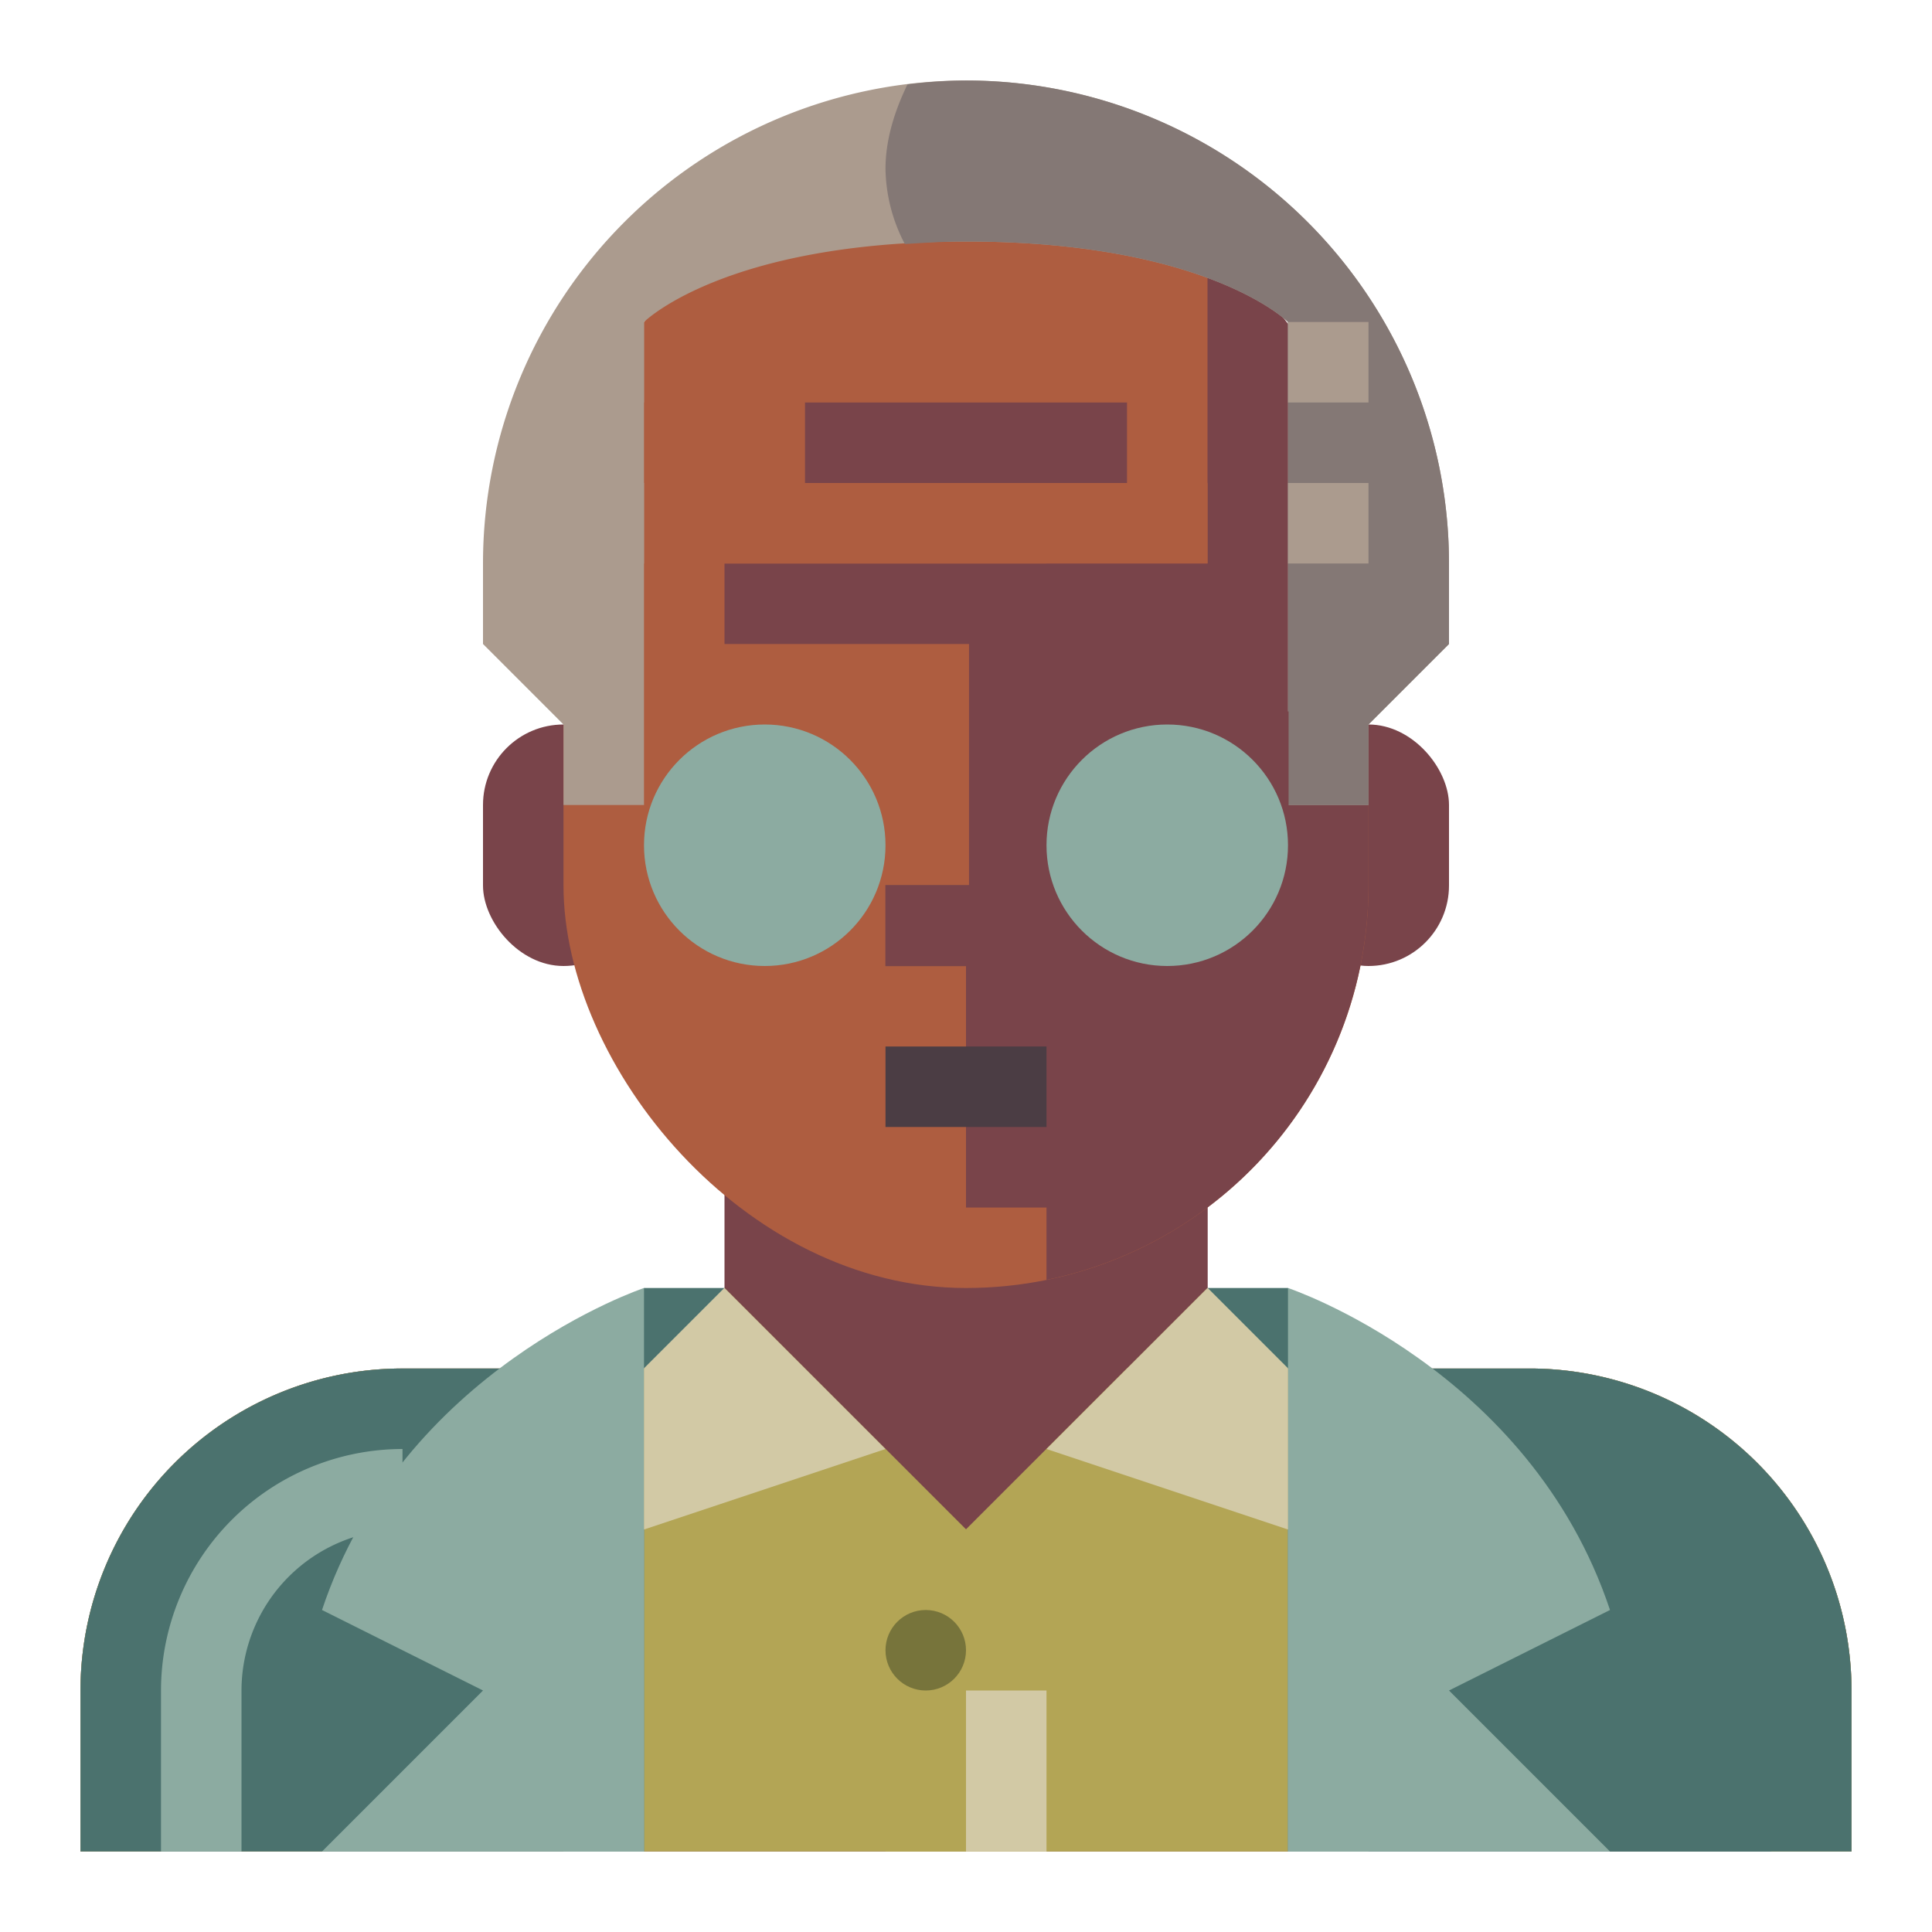 <svg xmlns="http://www.w3.org/2000/svg" viewBox="0 0 512 512" preserveAspectRatio="xMidYMid meet">
<title>Afro Male Scientist</title>
<g id="afro-male-scientist" data-name="Afro Male Scientist">
    <rect
       x="298.667"
       y="192"
       width="21.333"
       height="21.333"
       style="fill:#4b3d44"
       id="rect18" />
    <rect
       x="341.333"
       y="192"
       width="42.667"
       height="64"
       rx="21.333"
       ry="21.333"
       style="fill:#79444a;fill-opacity:1"
       id="rect1" />
    <rect
       x="128"
       y="192"
       width="42.667"
       height="64"
       rx="21.333"
       ry="21.333"
       style="fill:#79444a;fill-opacity:1"
       id="rect2" />
    <path
       d="m 192,277.333 v 64 a 21.333,21.333 0 0 1 -21.333,21.333 h -64 A 85.333,85.333 0 0 0 21.333,448 v 42.667 H 490.667 V 448 a 85.333,85.333 0 0 0 -85.333,-85.333 h -64 A 21.333,21.333 0 0 1 320,341.333 v -64 z"
       style="fill:#79444a;fill-opacity:1"
       id="path2" />
    <path
       d="M 341.333,362.667 A 21.334,21.334 0 0 1 320,341.333 v -64 h -64 v 85.333 h 21.333 V 384 h -42.667 v 21.333 a 21.333,21.333 0 1 0 42.667,0 h 85.333 v -42.667 z"
       style="fill:#79444a;fill-opacity:1"
       id="path3" />
    <path
       d="m 234.667,426.667 v 64 h 256 V 448 a 85.333,85.333 0 0 0 -85.333,-85.333 h -64 L 320,341.333 298.667,362.667 Z"
       style="fill:#b3a555"
       id="path4" />
    <polygon
       points="256,490.667 256,405.333 298.667,362.667 362.667,362.667 362.667,426.667 277.333,490.667 "
       style="fill:#b3a555"
       id="polygon4" />
    <path
       d="m 192,341.333 21.333,21.333 64,64 v 64 h -256 V 448 a 85.333,85.333 0 0 1 85.333,-85.333 h 64 z"
       style="fill:#b3a555"
       id="path5" />
    <path
       d="M 170.667,341.333 H 192 l -21.333,21.333 v 128 H 21.333 V 448 a 85.333,85.333 0 0 1 85.333,-85.333 h 42.667 z"
       style="fill:#4b726e;fill-opacity:1"
       id="path6" />
    <path
       d="m 320,341.333 21.333,21.333 v 128 H 490.667 V 448 a 85.333,85.333 0 0 0 -85.333,-85.333 h -42.667 l -21.333,-21.333 z"
       style="fill:#4b726e;fill-opacity:1"
       id="path7" />
    <path
       d="m 362.667,362.667 c 0,0 85.333,21.333 106.667,128 H 362.667 Z"
       style="fill:#4b726e"
       id="path8" />
    <path
       d="m 341.333,341.333 c 0,0 64,21.333 85.333,85.333 L 384,448 l 42.667,42.667 h -85.333 z"
       style="fill:#8caba1"
       id="path9" />
    <path
       d="m 170.667,341.333 c 0,0 -64,21.333 -85.333,85.333 L 128,448 85.333,490.667 h 85.333 z"
       style="fill:#8caba1"
       id="path10" />
    <polygon
       points="170.667,490.667 149.333,490.667 149.333,384 170.667,362.667 "
       style="fill:#8caba1"
       id="polygon10" />
    <polygon
       points="362.667,490.667 341.333,490.667 341.333,362.667 362.667,384 "
       style="fill:#8caba1"
       id="polygon11" />
    <path
       d="M 64,490.667 H 42.667 V 448 a 64.07,64.07 0 0 1 64,-64 v 21.333 A 42.709,42.709 0 0 0 64,448 Z"
       style="fill:#8caba1;fill-opacity:1"
       id="path11" />
    <polygon
       points="192,426.667 277.333,426.667 234.667,384 192,384 "
       style="fill:#b3a555"
       id="polygon12" />
    <rect
       x="149.333"
       y="42.667"
       width="213.333"
       height="298.667"
       rx="106.667"
       ry="106.667"
       style="fill:#ae5d40"
       id="rect12" />
    <path
       d="m 320,64.483 v 84.85 h -42.667 v 21.333 H 320 v 42.667 a 21.333,21.333 0 0 1 21.333,21.333 v 8e-5 A 21.333,21.333 0 0 1 320,256 h -64 v 64 h 21.333 v 19.184 a 106.691,106.691 0 0 0 85.333,-104.517 v -85.333 c 0,-34.784 -16.901,-65.379 -42.667,-84.85 z"
       style="fill:#79444a;fill-opacity:1"
       id="path12" />
    <path
       d="m 149.333,213.333 h 21.333 v -128 C 170.667,85.333 192,64 256,64 c 64,0 85.333,21.333 85.333,21.333 v 128 h 21.333 L 362.667,192 384,170.667 V 149.333 A 128,128 0 0 0 256,21.333 h -2.6e-4 A 128,128 0 0 0 128,149.333 v 21.333 L 149.333,192 Z"
       style="fill:#ab9b8e;fill-opacity:1"
       id="path13" />
    <path
       d="m 256,21.333 a 128.802,128.802 0 0 0 -15.507,1.03 c -3.273,6.749 -5.827,14.434 -5.827,22.444 a 44.113,44.113 0 0 0 5.13,19.867 C 244.974,64.348 250.12,64 256,64 c 64,0 85.333,21.333 85.333,21.333 v 128 h 21.333 V 192 L 384,170.667 v -21.333 a 128,128 0 0 0 -128,-128 z"
       style="fill:#847875;fill-opacity:1"
       id="path14" />
    <rect
       x="149.333"
       y="85.333"
       width="21.333"
       height="21.333"
       style="fill:#ab9b8e"
       id="rect14" />
    <rect
       x="149.333"
       y="128"
       width="21.333"
       height="21.333"
       style="fill:#ab9b8e"
       id="rect15" />
    <rect
       x="341.333"
       y="85.333"
       width="21.333"
       height="21.333"
       style="fill:#ab9b8e;fill-opacity:1"
       id="rect16" />
    <rect
       x="341.333"
       y="128"
       width="21.333"
       height="21.333"
       style="fill:#ab9b8e;fill-opacity:1"
       id="rect17" />
    <rect
       x="276.074"
       y="188.536"
       width="65.417"
       height="81.712"
       style="fill:#79444a;fill-opacity:1;stroke-width:2.423"
       id="rect25" />
    <circle
       cx="202.667"
       cy="224"
       r="32"
       style="fill:#8caba1"
       id="circle17" />
    <polygon
       points="277.333,192 320,192 320,170.667 256,170.667 256,234.667 234.667,234.667 234.667,256 277.333,256 "
       style="fill:#79444a;fill-opacity:1"
       id="polygon18"
       transform="matrix(1.039,0,0,1.008,-9.185,-2.004)" />
    <circle
       cx="309.333"
       cy="224"
       r="32"
       style="fill:#8caba1"
       id="circle18" />
    <rect
       x="234.667"
       y="277.333"
       width="42.667"
       height="21.333"
       style="fill:#4b3d44;fill-opacity:1"
       id="rect20" />
    <rect
       x="192"
       y="149.333"
       width="132.133"
       height="21.333"
       style="fill:#79444a;fill-opacity:1;stroke-width:1.437"
       id="rect21" />
    <rect
       x="213.333"
       y="106.667"
       width="85.333"
       height="21.333"
       style="fill:#79444a;fill-opacity:1"
       id="rect22" />
    <rect
       x="192"
       y="128"
       width="128"
       height="21.333"
       style="fill:#ae5d40;fill-opacity:1"
       id="rect23" />
    <polygon
       points="170.667,405.333 234.667,384 192,341.333 170.667,362.667 "
       style="fill:#d2c9a5"
       id="polygon25" />
    <circle
       cx="245.333"
       cy="437.333"
       r="10.667"
       style="fill:#77743b"
       id="circle25" />
    <polygon
       points="341.333,362.667 320,341.333 277.333,384 341.333,405.333 "
       style="fill:#d2c9a5;fill-opacity:1"
       id="polygon26" />
    <rect
       x="256"
       y="448"
       width="21.333"
       height="42.667"
       style="fill:#d2c9a5"
       id="rect26" />
  </g>
</svg>
